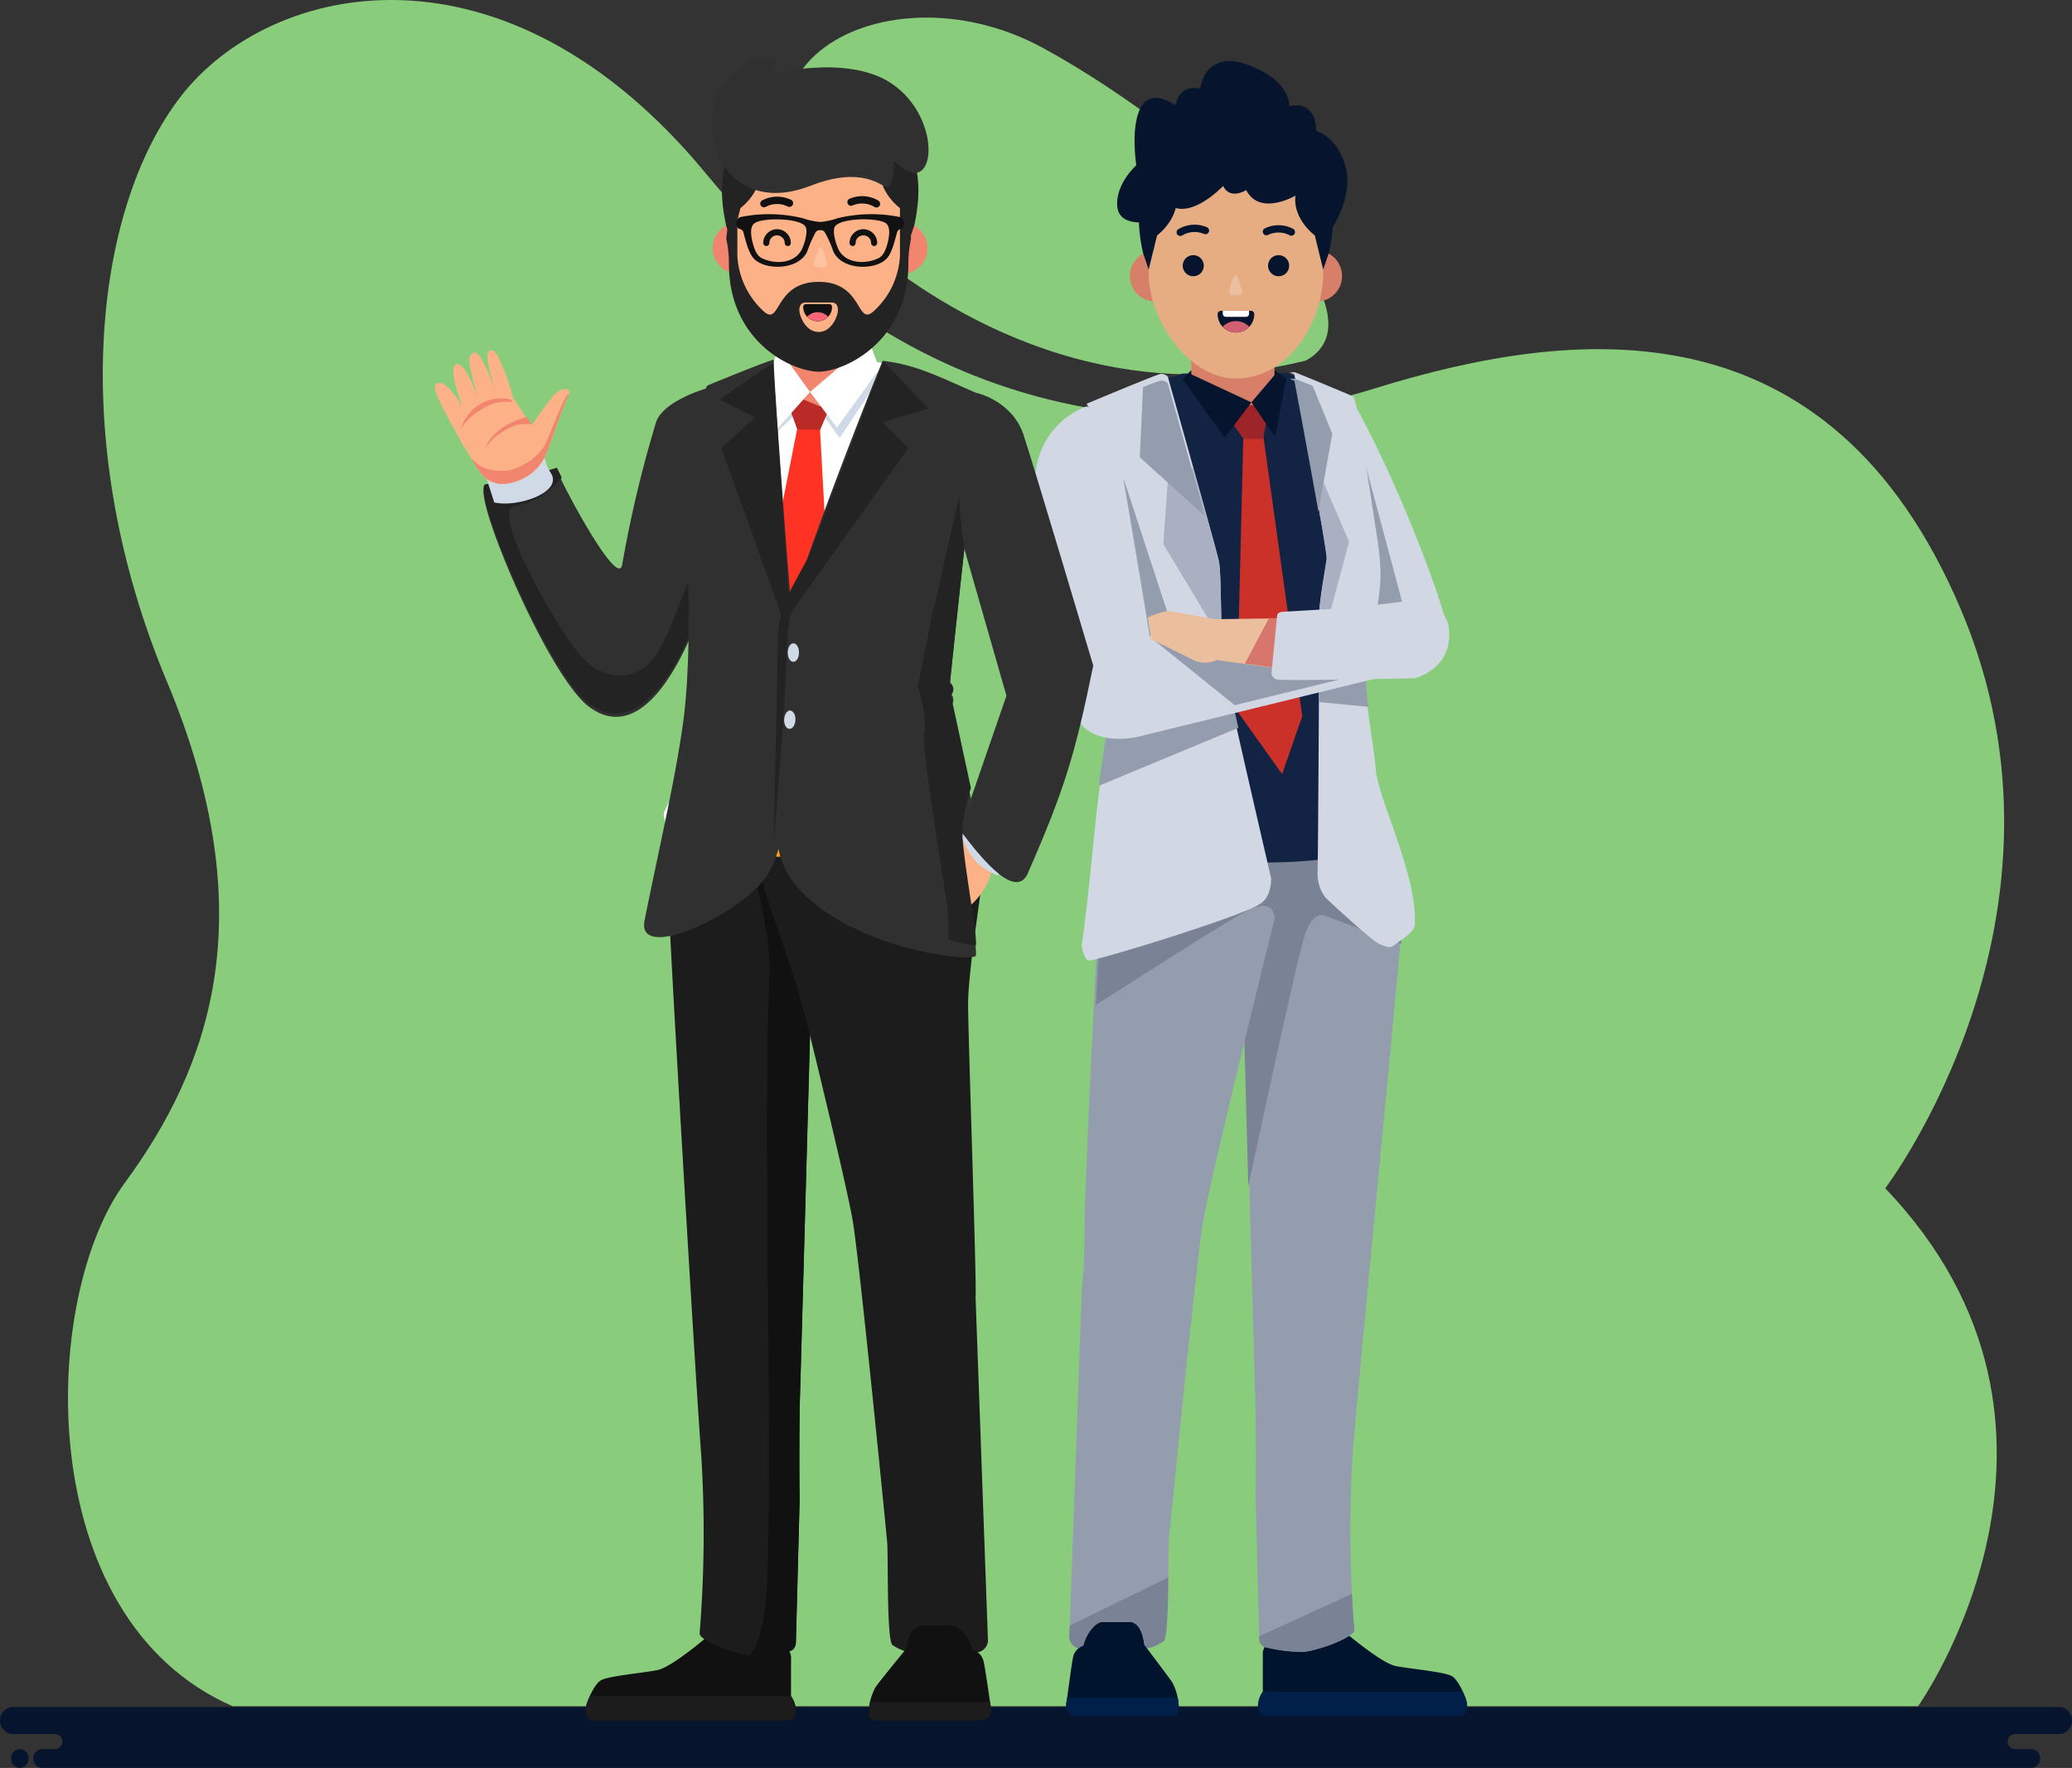 <svg xmlns="http://www.w3.org/2000/svg" width="359.722" height="306.902" viewBox="0 0 359.722 306.902">
  <rect x="0" y="0" width="359.722" height="306.902" fill="#333333" stroke="none"/>
  <g id="_3599938" data-name="3599938" transform="translate(3490.19 -985.613)">
    <g id="OBJECTS" transform="translate(-3490.19 985.613)">
      <g id="Group_343" data-name="Group 343">
        <g id="Group_328" data-name="Group 328">
          <path id="Path_91" data-name="Path 91" d="M209.587,94.122c12.777,11.022,41.055,29.861,77.541,20.78,9.6-5.205-.889-18.529-4.887-22.959-9.921-10.99-26.606-23.6-40.614-31.256C212.794,44.924,177.6,66.521,209.587,94.122Z" transform="translate(-60.443 -52.302)" fill="#89cd7c" fill-rule="evenodd"/>
          <path id="Path_92" data-name="Path 92" d="M361.476,347.8s34.234-48.182-5.706-89.905c0,0,35.869-47.169,13.046-100.689s-66.841-48.985-101.892-38.1-80.7,5.446-115.747-37.189-75.808-33.566-91.29-13.6-19.561,60.773-2.444,101.593,7.332,67.123-7.332,87.077-16.3,75.507,18.752,90.817Z" transform="translate(-28.473 -51.613)" fill="#89cd7c" fill-rule="evenodd"/>
          <path id="Path_93" data-name="Path 93" d="M28.072,431.92h355.2a2.317,2.317,0,0,1,2.262,2.35h0a2.317,2.317,0,0,1-2.262,2.35h-7.638a1.289,1.289,0,0,0-1.26,1.305h0a1.284,1.284,0,0,0,1.26,1.306h2.792A1.607,1.607,0,0,1,380,440.862h0a1.607,1.607,0,0,1-1.572,1.632H33.167a1.607,1.607,0,0,1-1.572-1.632h0a1.607,1.607,0,0,1,1.572-1.632h2.2a1.289,1.289,0,0,0,1.26-1.306h0a1.289,1.289,0,0,0-1.26-1.305H28.072a2.317,2.317,0,0,1-2.262-2.35h0a2.322,2.322,0,0,1,2.262-2.35ZM29.252,442.5a1.548,1.548,0,0,0,1.508-1.566V440.8a1.543,1.543,0,0,0-1.508-1.566h0a1.543,1.543,0,0,0-1.508,1.566v.131a1.548,1.548,0,0,0,1.508,1.566Z" transform="translate(-25.81 -135.6)" fill="#06152d" fill-rule="evenodd"/>
        </g>
        <g id="Group_333" data-name="Group 333" transform="translate(179.726 10.609)">
          <path id="Path_94" data-name="Path 94" d="M364.515,413.253s7.408,6.486,10.1,7,8.567,1.028,9.823,1.754,2.407,3.761,2.546,4.324.465,2.57-1.346,2.57H352.464c-1.387,0-1.664-.775-1.664-1.9a4.567,4.567,0,0,1,.832-2.268V418.4A2.4,2.4,0,0,1,354,415.774c2.8-.179,5.858,1.42,7.661-1.517C362.459,412.959,362.81,411.947,364.515,413.253Z" transform="translate(-312.119 -141.66)" fill="#01142e" fill-rule="evenodd"/>
          <path id="Path_95" data-name="Path 95" d="M366.861,413.253s7.106,6.217,9.929,6.96a5.355,5.355,0,0,1-3.574,1.615c-1.02-.082-8.681-3.565-9.374-4.5s.033-2.856.033-2.856h0a2.026,2.026,0,0,0,.139-.22C364.8,412.959,365.156,411.947,366.861,413.253Z" transform="translate(-314.465 -141.66)" fill="#01142e" fill-rule="evenodd"/>
          <path id="Path_96" data-name="Path 96" d="M386.362,427.458a10.96,10.96,0,0,1,.612,1.6c.139.563.465,2.57-1.346,2.57H352.454c-1.387,0-1.664-.775-1.664-1.909a4.527,4.527,0,0,1,.832-2.268h34.74Z" transform="translate(-312.117 -144.386)" fill="#002049" fill-rule="evenodd"/>
          <path id="Path_97" data-name="Path 97" d="M386.126,180.015c-1.224-6.911-9.937-28.67-16.709-40.435,0,0-2.456,3.459-6.217,2.537l6,35.874C372.5,179.713,384.853,175.568,386.126,180.015Z" transform="translate(-314.402 -80.748)" fill="#d1d8e4" fill-rule="evenodd"/>
          <path id="Path_98" data-name="Path 98" d="M367.47,164.543l2.513,15.037c1.73.9,5.923.2,9.725-.049l-8.387-31.37-2.635,3.394Z" transform="translate(-315.188 -82.584)" fill="#949dae" fill-rule="evenodd"/>
          <path id="Path_99" data-name="Path 99" d="M367.462,226.73l2.219,4.593.6,7.049a52.8,52.8,0,0,1,2.872,5.05c.424,1.167,1.909,10.68,2.072,12.426s-7.555,79.393-8.616,93.369a212.624,212.624,0,0,0,.286,30.473c.139,1.363-6.429,3.688-8.828,3.884a26.962,26.962,0,0,1-6.658-.824l-.041-.008h0c-.922-.237-.987-1.4-.987-1.4l-.628-24.582h0c.073-3.655.065-13.878-.082-18.129-.155-4.463-2.268-82.11-2.268-82.11l6.168-27.756Z" transform="translate(-311.493 -107.429)" fill="#949dae" fill-rule="evenodd"/>
          <path id="Path_100" data-name="Path 100" d="M367.145,406.6c.171,3.41.367,5.711.416,6.209.139,1.363-6.429,3.688-8.828,3.884a26.963,26.963,0,0,1-6.658-.824l-.041-.008h0c-.922-.237-.987-1.4-.987-1.4L351.04,414Z" transform="translate(-312.163 -140.547)" fill="#7a8296" fill-rule="evenodd"/>
          <path id="Path_101" data-name="Path 101" d="M369.692,232.618l.571,6.829a52.778,52.778,0,0,1,2.872,5.05c.375,1.02,1.558,8.452,1.958,11.447l-13.234-4.83s-1.926-1.159-3.467,3c-1.069,2.88-6.617,28.5-9.913,43.927-.555-20.34-1.11-40.443-1.11-40.443l4.5-20.275,15.828-4.757C367.718,232.561,368.477,232.569,369.692,232.618Z" transform="translate(-311.487 -102.716)" fill="#7a8296" fill-rule="evenodd"/>
          <path id="Path_102" data-name="Path 102" d="M321.548,227.17l-1.012,3.321s-3.215,2.138-3.419,3.206-1.134,3.4-1.436,4.961,1.346,5.3.832,6.47-3.239,58.27-3.239,65.05-.2,6.486-.506,11.708h0l-2.113,58.768a2.163,2.163,0,0,0,1.868,2.439c2.2.514,10.721.13,12.238-.188a8.644,8.644,0,0,0,2.268-1.093c1.012-.873.71-15.428.914-17.664s4.65-47.264,5.866-54.835,11.537-49.108,13.356-56.483,6.07-21.156,6.07-21.156Z" transform="translate(-304.724 -107.51)" fill="#949dae" fill-rule="evenodd"/>
          <path id="Path_103" data-name="Path 103" d="M310.713,411.493l-.057,1.558a2.164,2.164,0,0,0,1.868,2.44c2.2.514,10.721.13,12.238-.188a8.644,8.644,0,0,0,2.268-1.093c.62-.539.751-6.242.8-11.08Z" transform="translate(-304.724 -139.908)" fill="#7a8296" fill-rule="evenodd"/>
          <path id="Path_104" data-name="Path 104" d="M316.8,239.562c-.024.122-.057.245-.073.359-.3,1.55,1.346,5.3.832,6.47-.188.441-.7,8.828-1.256,19.475,10.092-6.47,24.476-15.608,26.72-16.595,3.5-1.542,4.006.383,4.006.383l1.379,3.68c1.322-5.189,3.622-12.94,4.92-17.248-2.758-.424-6.821-1.159-8.1-1.95C343.983,233.386,328.546,236.8,316.8,239.562Z" transform="translate(-305.766 -102.027)" fill="#7a8296" fill-rule="evenodd"/>
          <path id="Path_105" data-name="Path 105" d="M369.57,237.817a84.46,84.46,0,0,1-26.581,1.95c-14.27-1.338,10.574-9.856,17.346-7.49S369.57,237.817,369.57,237.817Z" transform="translate(-309.88 -100.962)" fill="#122344" fill-rule="evenodd"/>
          <path id="Path_106" data-name="Path 106" d="M331,134.411l-16.652,5.605s4.487,6.731,2.325,25.978c0,0,4.708,22.681,4.708,25.716s-2.546,16.114-2.546,18.064c0,1.811,20.756,14.286,41.381,7.033,6.2-2.178,4.61-5.417,4.218-7.221-2.8-13.021-2.448-28.727-3.043-32.488-.653-4.112,3.239-11.447,3.239-11.447l-4.112-26.606-11.528-4.765Z" transform="translate(-305.407 -80.175)" fill="#122344" fill-rule="evenodd"/>
          <path id="Path_107" data-name="Path 107" d="M350.809,147.052l6.829,49.165-3.492,10.06-7.906-11.088,1.183-48.137,2-1.052Z" transform="translate(-311.279 -82.507)" fill="#cc3129" fill-rule="evenodd"/>
          <path id="Path_108" data-name="Path 108" d="M351.089,141.517l-.767,3.851h-3.386l-3.386-4.822,3.492-3.7s2.774,1.428,2.921,2.023A27.308,27.308,0,0,0,351.089,141.517Z" transform="translate(-310.784 -79.776)" fill="#9d2529" fill-rule="evenodd"/>
          <path id="Path_109" data-name="Path 109" d="M336.59,119.68h14.466v16.032H345.3l-8.714-3.394Z" transform="translate(-309.502 -76.004)" fill="#d77f68" fill-rule="evenodd"/>
          <path id="Path_110" data-name="Path 110" d="M336.253,132.48v.718l10.443,4.871-4.626,6.119-7.31-10.109Z" transform="translate(-309.165 -78.831)" fill="#06152d" fill-rule="evenodd"/>
          <path id="Path_111" data-name="Path 111" d="M349.39,138.063l4.022-4.74v-.873l2.04,1.493-1.934,10.125Z" transform="translate(-311.859 -78.823)" fill="#06152d" fill-rule="evenodd"/>
          <g id="Group_329" data-name="Group 329" transform="translate(16.423 32.927)">
            <path id="Path_112" data-name="Path 112" d="M362.872,103.75c.106.016.22.033.326.057h0a4.425,4.425,0,1,1-3.7.865c-.122,1.305.073,2.921,1.738,3.1l-.033-2.554A1.534,1.534,0,0,1,362.872,103.75Z" transform="translate(-329.836 -103.748)" fill="#d77f68" fill-rule="evenodd"/>
            <path id="Path_113" data-name="Path 113" d="M327.387,103.75l-.326.049h0a4.421,4.421,0,1,0,3.688.914c.106,1.305-.114,2.921-1.787,3.076l.065-2.554A1.513,1.513,0,0,0,327.387,103.75Z" transform="translate(-323.518 -103.748)" fill="#d77f68" fill-rule="evenodd"/>
          </g>
          <path id="Path_114" data-name="Path 114" d="M342.681,120.962c-8.265,0-15.151-10.19-15.151-18.243V92.031A15.2,15.2,0,0,1,342.681,76.88h0a15.2,15.2,0,0,1,15.151,15.151V102.5C357.832,111.318,351.819,120.962,342.681,120.962Z" transform="translate(-307.834 -65.874)" fill="#e6ad83" fill-rule="evenodd"/>
          <g id="Group_330" data-name="Group 330" transform="translate(24.567 28.391)">
            <path id="Path_115" data-name="Path 115" d="M338.746,98.638a.635.635,0,1,1-.522,1.159,4.164,4.164,0,0,0-3.745.245.64.64,0,1,1-.677-1.085A5.494,5.494,0,0,1,338.746,98.638Z" transform="translate(-333.5 -98.189)" fill="#06152d" fill-rule="evenodd"/>
            <path id="Path_116" data-name="Path 116" d="M357.1,98.943a.636.636,0,0,1-.62,1.11,4.168,4.168,0,0,0-3.753-.065.635.635,0,0,1-.587-1.126A5.468,5.468,0,0,1,357.1,98.943Z" transform="translate(-336.87 -98.208)" fill="#06152d" fill-rule="evenodd"/>
          </g>
          <path id="Path_117" data-name="Path 117" d="M346.25,109.639a13.6,13.6,0,0,1,.734,2.391c-.057.326-1.738.628-2.178.2-.294-.286.073-1.534.392-2.382C345.63,108.7,345.866,108.611,346.25,109.639Z" transform="translate(-310.995 -71.774)" fill="#ebbf9e" fill-rule="evenodd"/>
          <g id="Group_331" data-name="Group 331" transform="translate(31.665 43.339)">
            <path id="Path_118" data-name="Path 118" d="M348.564,117.1a3.182,3.182,0,1,1-6.364,0,.585.585,0,0,1,.587-.587h5.2A.583.583,0,0,1,348.564,117.1Z" transform="translate(-342.2 -116.51)" fill="#06152d" fill-rule="evenodd"/>
            <path id="Path_119" data-name="Path 119" d="M343.308,116.51h4.553v.538a.517.517,0,0,1-.514.514h-3.533a.517.517,0,0,1-.514-.514v-.538Z" transform="translate(-342.402 -116.51)" fill="#fff" fill-rule="evenodd"/>
            <path id="Path_120" data-name="Path 120" d="M347.888,119.7a3.171,3.171,0,0,1-2.309.987,3.2,3.2,0,0,1-2.309-.987,3.194,3.194,0,0,1,4.618,0Z" transform="translate(-342.397 -116.915)" fill="#d26070" fill-rule="evenodd"/>
          </g>
          <g id="Group_332" data-name="Group 332" transform="translate(25.611 33.687)">
            <path id="Path_121" data-name="Path 121" d="M336.607,108.335a1.828,1.828,0,1,0-1.828-1.828A1.83,1.83,0,0,0,336.607,108.335Z" transform="translate(-334.78 -104.68)" fill="#06152d" fill-rule="evenodd"/>
            <path id="Path_122" data-name="Path 122" d="M354.768,108.335a1.828,1.828,0,1,0-1.828-1.828A1.83,1.83,0,0,0,354.768,108.335Z" transform="translate(-338.124 -104.68)" fill="#06152d" fill-rule="evenodd"/>
          </g>
          <path id="Path_123" data-name="Path 123" d="M346.166,222.5c0,3.7-2.056,4.512-2.056,4.512-2.358,1.852-29.045,10.158-29.763,9.75s-1.077-2.57-1.077-2.57c2.032-13.984,2.325-26.671,5.287-40.394a1.434,1.434,0,0,1,.31-2.26c0-.922-2.619-24.648-2.619-24.648,2.823-16.44-2.1-26.769-2.1-26.769s12.263-5.14,12.875-5.189a1.868,1.868,0,0,1,1.191.457s8.5,30.139,8.909,32.186.359,14.914.571,17.174S346.166,222.5,346.166,222.5Z" transform="translate(-305.208 -80.65)" fill="#d1d8e4" fill-rule="evenodd"/>
          <path id="Path_124" data-name="Path 124" d="M335.8,154.65c2.154,7.694,4.324,15.559,4.528,16.57.277,1.411.351,7.922.424,12.6h-.506l-9.611-15.983.922-12.777,2.619-.383Z" transform="translate(-308.407 -84.016)" fill="#a9b0c2" fill-rule="evenodd"/>
          <path id="Path_125" data-name="Path 125" d="M326.2,136.108a32.56,32.56,0,0,1,3.1-1.159,1.868,1.868,0,0,1,1.191.457s3.818,13.544,6.462,23.089L325.64,148.273Z" transform="translate(-307.486 -79.502)" fill="#949dae" fill-rule="evenodd"/>
          <path id="Path_126" data-name="Path 126" d="M319.42,170.668,321.7,157.1l8.885,27.112-9.733,2.366Z" transform="translate(-306.341 -84.574)" fill="#949dae" fill-rule="evenodd"/>
          <path id="Path_127" data-name="Path 127" d="M316.93,218.957c.571-4.6,1.273-9.228,2.3-13.976a1.434,1.434,0,0,1,.31-2.26c0-.269-.22-2.448-.53-5.4l19.344-1.73q.012.2.024.343c.082.848,1.289,6.38,2.774,12.956Z" transform="translate(-305.882 -93.152)" fill="#949dae" fill-rule="evenodd"/>
          <path id="Path_128" data-name="Path 128" d="M357.6,134.586a3.206,3.206,0,0,1,.832-.049c.31.049,9.717,3.981,9.946,4.1s.432.2.849,2.309,3.467,21.988,3.565,22.738a44.517,44.517,0,0,1,.53,5.662c.041,5.776-2.546,14.743-2.546,18.414,0,5.067,1.265,10.7,1.673,15.273.016.139.033.277.041.416.408,5.2,7.253,18.349,6.788,27.005-.073,1.33-2.774,2.872-3.492,3.443s-1.077.563-2.619-.106-9.342-8-9.342-8a6.845,6.845,0,0,1-1.436-4.512c.106-2.774.31-43,.31-45.061s1.126-8.159,1.281-9.391-5.621-31.917-5.621-31.917Z" transform="translate(-313.371 -80.511)" fill="#d1d8e4" fill-rule="evenodd"/>
          <path id="Path_129" data-name="Path 129" d="M363.525,183.77c.008-2.129.016-3.549.016-3.892,0-2.056,1.126-8.159,1.281-9.391.073-.6-1.289-8.371-2.692-16.089l.946-.008L368.7,167.4l-4.389,16.375h-.783Z" transform="translate(-314.205 -83.96)" fill="#a9b0c2" fill-rule="evenodd"/>
          <path id="Path_130" data-name="Path 130" d="M357.6,134.586a3.206,3.206,0,0,1,.832-.049c.114.016,1.452.563,3.117,1.24l3.394,8.322-2.415,13.462c-1.664-9.432-4.161-22.665-4.161-22.665Z" transform="translate(-313.371 -79.401)" fill="#949dae" fill-rule="evenodd"/>
          <path id="Path_131" data-name="Path 131" d="M372.692,192.77a37.437,37.437,0,0,0-.783,5.727,48.712,48.712,0,0,0,.424,5.9l-8.583-.832c.024-3.7.041-7.188.049-9.995Z" transform="translate(-314.503 -92.303)" fill="#949dae" fill-rule="evenodd"/>
          <path id="Path_132" data-name="Path 132" d="M323.472,416.507s-.286-3.867-2.578-3.867h-4.487c-1.518,0-3,2.366-3.418,4.1a2.629,2.629,0,0,0-1.8,1.893c-.318,1.5-1.02,7.1-1.126,7.653s-.5,2.6,1.8,2.6h16.375c1.444,0,1.273-1.069,1.273-1.681a9.774,9.774,0,0,0-1.093-4.063C327.641,421.974,323.472,416.507,323.472,416.507Z" transform="translate(-304.6 -141.659)" fill="#01142e" fill-rule="evenodd"/>
          <path id="Path_133" data-name="Path 133" d="M324.154,416.507s-.286-3.867-2.578-3.867h-4.487c-1.517,0-3,2.366-3.418,4.1l1.844,3.9a3.422,3.422,0,0,0,2.423.873h5.181s1.363-.269,1.3-1.526S324.154,416.507,324.154,416.507Z" transform="translate(-305.282 -141.659)" fill="#01142e" fill-rule="evenodd"/>
          <path id="Path_134" data-name="Path 134" d="M310.151,428.71c-.041.269-.065.465-.082.547-.106.555-.5,2.6,1.8,2.6h16.375c1.444,0,1.273-1.069,1.273-1.681a9.356,9.356,0,0,0-.179-1.469H310.151Z" transform="translate(-304.602 -144.618)" fill="#002049" fill-rule="evenodd"/>
          <path id="Path_135" data-name="Path 135" d="M327.311,182.414l30.343-4.022,5.548,10-41,10.043s-9.7,3-12.312-4.463-6.47-38.877-6.47-38.877a13.766,13.766,0,0,1,8.909-13.788,13.425,13.425,0,0,1,5.711,9.015c1.232,6.47,5.238,30.946,5.238,30.946A2.74,2.74,0,0,1,327.311,182.414Z" transform="translate(-303.389 -81.383)" fill="#d1d8e4" fill-rule="evenodd"/>
          <path id="Path_136" data-name="Path 136" d="M331.854,191.408l9.415-1.248,23.391,1.656,3.084,5.572-25.178,6.168L328.06,191.881l3.337-1.11A4.139,4.139,0,0,1,331.854,191.408Z" transform="translate(-307.932 -91.75)" fill="#949dae" fill-rule="evenodd"/>
          <path id="Path_137" data-name="Path 137" d="M363.573,103.562l-1.46-5.931s-4.716-3.459-3.043-8.273,2.007-4.34,2.007-4.34,6.282,2.831,3.492,15.591Z" transform="translate(-313.575 -67.37)" fill="#06152d" fill-rule="evenodd"/>
          <path id="Path_138" data-name="Path 138" d="M327.144,103.562l1.46-5.931s4.716-3.459,3.043-8.273-2.007-4.34-2.007-4.34-6.282,2.831-3.492,15.591Z" transform="translate(-307.448 -67.37)" fill="#06152d" fill-rule="evenodd"/>
          <path id="Path_139" data-name="Path 139" d="M326.294,91.252s-5.238,1.077-5.466-2.782,3.312-7,3.312-7-1.077-6.821.849-10.15,5.931-.269,5.931-.269.612-3.769,4.308-2.872c0,0,.694-6.91,8.314-4.128s7.155,7.18,7.155,7.18,4.544-1.436,4.691,4.308c0,0,3.386.718,5,5.834s-2.056,11.137-2.921,11.765-3.467-1.615-4.234-4.128c0,0-1.305-.318-1.077-2.472,0,0-6.47,4-8.934-.759,0,0-2.774,1.795-4.006-.718,0,0-6.772,7.269-10.549,2.154C324.907,82.1,326.294,91.252,326.294,91.252Z" transform="translate(-306.598 -63.391)" fill="#06152d" fill-rule="evenodd"/>
          <path id="Path_140" data-name="Path 140" d="M349.744,187.57l-10.81.147s-7.2-1.387-8.24-1.387a12.408,12.408,0,0,0-3.353,1.093l.587,3.761s5.654,2.774,6.968,3.427a4.8,4.8,0,0,0,4.422.2l10.313,1.428Z" transform="translate(-307.799 -90.835)" fill="#ebbf9e" fill-rule="evenodd"/>
          <path id="Path_141" data-name="Path 141" d="M353.548,187.85l-1.363.016L348,195.748l5.434.751Z" transform="translate(-311.603 -91.153)" fill="#d7766d" fill-rule="evenodd"/>
          <path id="Path_142" data-name="Path 142" d="M354.649,186.553l-.979,9.954a1.184,1.184,0,0,0,.9,1.183c.971.31,23.913-.2,23.913-.2s6.054-1.338,6.054-7.6a9.668,9.668,0,0,0-.171-1.721,5.866,5.866,0,0,0-5.76-4.259l-10.451,1.314-12.573.734C355.6,185.966,354.747,186,354.649,186.553Z" transform="translate(-312.647 -90.36)" fill="#d1d8e4" fill-rule="evenodd"/>
        </g>
        <g id="Group_334" data-name="Group 334" transform="translate(75.521 9.781)">
          <path id="Path_143" data-name="Path 143" d="M131.449,414.012S124,420.58,121.3,421.1s-8.624,1.044-9.872,1.77c-1.273.726-2.423,3.786-2.554,4.365-.147.579-.465,2.611,1.346,2.611h33.353c1.4,0,1.681-.783,1.681-1.942a4.509,4.509,0,0,0-.84-2.276V419.21a2.428,2.428,0,0,0-2.374-2.652c-2.815-.188-5.9,1.436-7.71-1.534-.808-1.314-1.167-2.317-2.88-1.012Z" transform="translate(-82.603 -140.971)" fill="#111" fill-rule="evenodd"/>
          <path id="Path_144" data-name="Path 144" d="M134.316,414.013s-7.147,6.29-9.986,7.057a5.32,5.32,0,0,0,3.6,1.624c1.028-.073,8.738-3.606,9.423-4.553.71-.93-.016-2.872-.016-2.872h0a1.146,1.146,0,0,1-.147-.22c-.8-1.338-1.159-2.342-2.872-1.036Z" transform="translate(-85.471 -140.971)" fill="#111" fill-rule="evenodd"/>
          <path id="Path_145" data-name="Path 145" d="M109.475,428.4a10.328,10.328,0,0,0-.612,1.607c-.147.579-.465,2.611,1.346,2.611h33.353c1.4,0,1.681-.783,1.681-1.942a4.509,4.509,0,0,0-.84-2.276Z" transform="translate(-82.602 -143.732)" fill="#1c1c1c" fill-rule="evenodd"/>
          <path id="Path_146" data-name="Path 146" d="M125.9,137.22s-7.8,2.162-8.958,6.046a209.853,209.853,0,0,0-5.858,24.688c-.693,3.419-7.987-9.35-11.308-16.35A79.828,79.828,0,0,1,87.4,154.476c-2.725.318,10.623,32.57,17.933,38.053,7.131,5.36,15.436-1.028,22.787-26.859,0,.008,4.65-16.375-2.219-28.45Z" transform="translate(-78.605 -79.625)" fill="#303030" fill-rule="evenodd"/>
          <path id="Path_147" data-name="Path 147" d="M100.606,156.573c-.3-.6-.579-1.175-.84-1.713a79.832,79.832,0,0,1-12.377,2.872c-2.725.318,10.623,32.57,17.933,38.053,6.927,5.205,14.971-.693,22.176-24.713-1.1-3.492-1.885-5.858-1.885-5.858s-4.438,14.523-7.9,20.944-10.076,6.217-14.523.506c-4.438-5.727-14.816-24.3-10.859-25.1a13.169,13.169,0,0,0,8.273-4.985Z" transform="translate(-78.603 -83.453)" fill="#232323" fill-rule="evenodd"/>
          <path id="Path_148" data-name="Path 148" d="M130.992,225.31l-2.26,4.65-.6,7.131a51.756,51.756,0,0,0-2.913,5.116c-.432,1.175,1.232,10.394,1.061,12.165-.147,1.77,4.5,80.723,5.564,94.846a215.464,215.464,0,0,1-.277,30.832c-.147,1.379,6.494,3.737,8.918,3.941a27.287,27.287,0,0,0,6.739-.84h.057c.93-.245.987-1.42.987-1.42l.653-24.86h0c-.073-3.712-.073-14.058.073-18.349.147-4.52,2.293-83.073,2.293-83.073l-6.233-28.091Z" transform="translate(-85.622 -106.339)" fill="#1c1c1c" fill-rule="evenodd"/>
          <path id="Path_149" data-name="Path 149" d="M143.75,388.446c.057,0,.114.016.171.016a27.283,27.283,0,0,0,6.739-.84h.057c.93-.245.987-1.42.987-1.42l.653-24.86h0c-.073-3.712-.073-14.058.073-18.349.114-3.451,1.4-50.168,2-71.985L145.4,249.6c-2.015,4.2,2.113,11.031,1.681,21.523-1.044,25.716.392,71.316-.22,100.051-.2,8.534-.7,13.576-3.109,17.272Z" transform="translate(-89.047 -110.811)" fill="#111" fill-rule="evenodd"/>
          <path id="Path_150" data-name="Path 150" d="M173.616,225.75l1.028,3.361s3.247,2.162,3.451,3.247,1.142,3.451,1.452,5.018,3.769,7.376,4.275,8.55c.522,1.175-2.627,18.235-2.627,25.1,0,5.075,1.566,50.283,1.289,50.56l2.146,59.445a2.183,2.183,0,0,1-1.885,2.464c-2.236.522-10.843.147-12.393-.188a9.29,9.29,0,0,1-2.293-1.1c-1.028-.881-.71-15.624-.914-17.884s-4.7-47.819-5.931-55.471c-.693-4.332-4.332-19.6-7.694-33.427-2.594-10.672-7-21.555-7.8-24.819-1.852-7.449-4.161-20.307-4.161-20.307Z" transform="translate(-88.644 -106.42)" fill="#1c1c1c" fill-rule="evenodd"/>
          <path id="Path_151" data-name="Path 151" d="M127.69,236.513a85.828,85.828,0,0,0,26.891,1.983c14.425-1.346-10.7-9.97-17.541-7.58-6.87,2.391-9.35,5.6-9.35,5.6Z" transform="translate(-86.09 -99.834)" fill="#ff9f21" fill-rule="evenodd"/>
          <path id="Path_152" data-name="Path 152" d="M162.84,131.9l16.856,5.67s-4.536,6.813-2.35,26.279c0,0-4.757,22.959-4.757,26.018s2.578,16.293,2.578,18.276c0,1.958-26.916,14.931-49.23,3.973a3.062,3.062,0,0,1-.538-1.844c-.114-1.42,15.363-25.5,16.016-29.657S128.835,163.5,128.835,163.5L133,136.584l11.667-4.814Z" transform="translate(-85.668 -78.776)" fill="#fff" fill-rule="evenodd"/>
          <path id="Path_153" data-name="Path 153" d="M151.255,131.77h.131v.783l4.071,4.8,10.557-4.928v-.555h.171l1.346,1.436-7.2,10.827-4.871-6.78-5.956,5.679-.171-9.856Z" transform="translate(-90.074 -77.874)" fill="#d0d9e6" fill-rule="evenodd"/>
          <path id="Path_154" data-name="Path 154" d="M152.648,143.361l-7.318,37.008,2.856,24,10.451-13.495-2.578-47.517-2.015-1.061Z" transform="translate(-89.338 -80.873)" fill="#ff3324" fill-rule="evenodd"/>
          <path id="Path_155" data-name="Path 155" d="M151.46,137.913l1.9,5.279,3.973.057,2.2-5.132-3.549-3.737c-2.643,1.363-2.684,2.39-4.528,3.533Z" transform="translate(-90.466 -78.423)" fill="#ba2b27" fill-rule="evenodd"/>
          <path id="Path_156" data-name="Path 156" d="M168.253,110.82l-19.263,1.77.579,16.424,7.294,3.068,7.335-3.826Z" transform="translate(-90.012 -71.295)" fill="#f2856e" fill-rule="evenodd"/>
          <path id="Path_157" data-name="Path 157" d="M155,134.912l-5.483-7.6-1.126,3.19.808,10.974,5.8-6.568,4.683,6.192,7.392-10.231-1.787-4.683Z" transform="translate(-89.901 -76.653)" fill="#fff" fill-rule="evenodd"/>
          <path id="Path_158" data-name="Path 158" d="M193.982,236.583a11.947,11.947,0,0,1-4.438,10.957s-3.174-12.246-2.187-15.494c.987-3.263,2.276-2.782,2.276-2.782Z" transform="translate(-97.041 -99.779)" fill="#fcb187" fill-rule="evenodd"/>
          <path id="Path_159" data-name="Path 159" d="M189.1,232.01l-.9,2.766s1.885,4.944,4.251,6.323A16.411,16.411,0,0,0,195,242.478l2.276-4.83Z" transform="translate(-97.231 -100.219)" fill="#d0d9e6" fill-rule="evenodd"/>
          <path id="Path_160" data-name="Path 160" d="M191.092,138.89s6.16,1.346,8.134,7.245c1.958,5.915,12.116,40.092,12.116,40.092-3.206,15.624-4.944,21.392-11.479,36.323-2.741,5.132-10.916-7.057-11.667-7.71h0l8.077-23.383-7.539-26.279c.008-.008-4.5-14.229,2.358-26.288Z" transform="translate(-97.063 -80.463)" fill="#303030" fill-rule="evenodd"/>
          <path id="Path_161" data-name="Path 161" d="M183.883,235.389c.71-.408-3-18.814-2.2-21.352a36.685,36.685,0,0,1,1.4-6.013l-3.476-16.105a1.436,1.436,0,0,0-.3-2.276c0-.93,2.635-24.933,2.635-24.933-2.856-16.628,2.129-27.079,2.129-27.079-5.6-2.35-10.321-4.961-16.309-5.581-2.611,6.176-16.8,42.328-17.395,48.749-.131,1.436-.726,17.133-1.175,28.727-.2,5.54.424,9.815,3.345,13.364,8.991,10.99,29.576,13.5,31.346,12.5Z" transform="translate(-90.042 -79.187)" fill="#303030" fill-rule="evenodd"/>
          <path id="Path_162" data-name="Path 162" d="M184.638,244.308a23.673,23.673,0,0,0,4.814,1.134c.71-.408-3-18.814-2.2-21.352a36.686,36.686,0,0,1,1.4-6.013l-3.476-16.105a1.436,1.436,0,0,0-.3-2.276c0-.277.245-2.652.579-5.842-1.885-4.2-3.288-7.2-3.288-7.2-2.668,13.739-2.766,13.641-2.766,13.641s1.77,5.523,1.175,8.1c-.579,2.554,2.766,21.914,3.859,29.527a26.9,26.9,0,0,1,.2,6.388Z" transform="translate(-95.611 -91.059)" fill="#232323" fill-rule="evenodd"/>
          <path id="Path_163" data-name="Path 163" d="M185.413,194.971c0-.93,2.635-24.933,2.635-24.933a60.358,60.358,0,0,1-.857-9.048l-4.912,21.572Z" transform="translate(-96.141 -84.711)" fill="#232323" fill-rule="evenodd"/>
          <path id="Path_164" data-name="Path 164" d="M143.725,131.727c.041-.3-11.161,4.275-11.406,4.406-.22.131-.449.2-.857,2.333s-3.508,22.249-3.606,23.016a15.562,15.562,0,0,0,.277,4.871,56.157,56.157,0,0,1,.84,6.755c-.073.432.22,12.915-1.028,21.759-1.379,9.856-3.9,20.438-6.666,34.153-1.55,7.71,17.8-1.534,21.555-8.265,3.361-6.086,1.738-10.06,2.072-13.829.987-11.512,2.35-26.337,2.219-27.642-.514-5.213-3.631-46.138-3.4-47.557Z" transform="translate(-84.893 -79.04)" fill="#303030" fill-rule="evenodd"/>
          <path id="Path_165" data-name="Path 165" d="M175.576,417.316s.3-3.916,2.8-3.916h4.871c1.64,0,3.264,2.407,3.712,4.161a2.755,2.755,0,0,1,1.958,1.925c.359,1.509,1.118,7.163,1.232,7.726s.538,2.652-1.958,2.652h-17.8c-1.566,0-1.379-1.085-1.379-1.7a9.517,9.517,0,0,1,1.191-4.128c.84-1.2,5.377-6.723,5.377-6.723Z" transform="translate(-93.696 -140.971)" fill="#111" fill-rule="evenodd"/>
          <path id="Path_166" data-name="Path 166" d="M176.991,417.316s.3-3.916,2.8-3.916h4.871c1.64,0,3.264,2.407,3.712,4.161l-2,3.941a3.85,3.85,0,0,1-2.627.9h-5.638s-1.477-.277-1.42-1.55c.073-1.273.3-3.533.3-3.533Z" transform="translate(-95.111 -140.971)" fill="#111" fill-rule="evenodd"/>
          <path id="Path_167" data-name="Path 167" d="M190.058,429.66c.041.277.073.465.09.539.114.563.538,2.652-1.958,2.652h-17.8c-1.566,0-1.379-1.085-1.379-1.7a9.53,9.53,0,0,1,.2-1.493h20.846Z" transform="translate(-93.696 -143.964)" fill="#1c1c1c" fill-rule="evenodd"/>
          <path id="Path_168" data-name="Path 168" d="M87,153.762c3.867.987,5.842,1.232,8.607-1.289s1.379-.392,3,1.885c2.537,3.525-5.842,6.233-9.725,5.279Z" transform="translate(-78.598 -82.198)" fill="#d0d9e6" fill-rule="evenodd"/>
          <path id="Path_169" data-name="Path 169" d="M81.685,144.879c-3.957-7.318-6.144-10.884-4.349-11.071,1.77-.2,4.145,4.234,4.145,4.234s-2.766-7.294-.987-7.506c1.77-.188,4.047,6.927,4.047,6.927s-2-5.858-1.868-8c.057-.669,1.044-1.118,1.42-.71,1.607,1.681,3.508,7.612,3.508,7.612s-1.925-5.377-1.795-7.424c.016-.522.506-.881.8-.8,1.493.3,3.655,8.232,3.655,8.232l4.145,6.323-4.234,4.65Z" transform="translate(-76.702 -77.122)" fill="#fcb187" fill-rule="evenodd"/>
          <path id="Path_170" data-name="Path 170" d="M82.24,145.782c3.7,6.568,4.145,6.8,6.1,7.376s6.927-.694,8.656-5.075c1.713-4.365,2.872-8.175,3.786-9.913.93-1.713-1.028-1.828-2.407-.335a57.351,57.351,0,0,0-3.81,5.189s-7.718-2.9-12.328,2.758Z" transform="translate(-77.721 -79.038)" fill="#fcb187" fill-rule="evenodd"/>
          <path id="Path_171" data-name="Path 171" d="M84.23,148.834c2.276,3.826,2.856,4.047,4.479,4.536,1.958.579,6.927-.694,8.656-5.075,1.713-4.365,2.872-8.175,3.786-9.913a1.929,1.929,0,0,0,.188-.432.281.281,0,0,1-.147.057c-.6.147-2.856,6.176-3.941,8.55-1.1,2.374-4.854,4.683-7.114,4.683-1.877,0-4.006-.057-5.907-2.407Z" transform="translate(-78.088 -79.287)" fill="#f2856e" fill-rule="evenodd"/>
          <path id="Path_172" data-name="Path 172" d="M144.548,132.671l-7.318,5.042,6.233,3.149-5.931,5.246,10.916,30.31,1.085-.873-3.011-44.066Z" transform="translate(-87.846 -78.152)" fill="#232323" fill-rule="evenodd"/>
          <path id="Path_173" data-name="Path 173" d="M168.166,130.88l7.8,8.289-7.9,2.374,4.438,4.463L150.78,176.52Z" transform="translate(-90.341 -78.023)" fill="#232323" fill-rule="evenodd"/>
          <path id="Path_174" data-name="Path 174" d="M152.731,196.585c.563,0,.987-.726.987-1.607s-.432-1.607-.987-1.607c-.538,0-.971.726-.971,1.607s.424,1.607.971,1.607Z" transform="translate(-90.522 -91.475)" fill="#d0d9e6" fill-rule="evenodd"/>
          <path id="Path_175" data-name="Path 175" d="M152.044,208.36c.538.041.955.767.914,1.64s-.506,1.583-1.044,1.55c-.563-.016-.955-.742-.914-1.64.041-.881.506-1.566,1.044-1.55Z" transform="translate(-90.381 -94.804)" fill="#d0d9e6" fill-rule="evenodd"/>
          <path id="Path_176" data-name="Path 176" d="M159.2,169.361c-10.06,18.8-7.074,8.249-8.869,34.1l-1.566,19.973.408-20.03c.726-24.99-1.118-16.513,8.306-34.936a.983.983,0,0,1,1.305-.408.964.964,0,0,1,.416,1.305Z" transform="translate(-89.969 -86.676)" fill="#232323" fill-rule="evenodd"/>
          <path id="Path_177" data-name="Path 177" d="M139.679,97.739c-.114.016-.228.041-.335.057h0a4.485,4.485,0,1,0,5.434,4.447,4.544,4.544,0,0,0-1.681-3.565c.114,1.322-.073,2.97-1.77,3.133l.041-2.578a1.548,1.548,0,0,0-1.689-1.493Z" transform="translate(-87.587 -68.886)" fill="#f2856e" fill-rule="evenodd"/>
          <path id="Path_178" data-name="Path 178" d="M175.574,97.74c.114.016.22.041.318.057h0a4.472,4.472,0,1,1-3.712.922c-.114,1.322.114,2.97,1.795,3.117l-.057-2.578a1.525,1.525,0,0,1,1.656-1.518Z" transform="translate(-93.979 -68.887)" fill="#f2856e" fill-rule="evenodd"/>
          <path id="Path_179" data-name="Path 179" d="M155.212,115.164c8.363,0,15.322-10.321,15.322-18.455V85.882A15.356,15.356,0,0,0,155.212,70.56h0A15.356,15.356,0,0,0,139.89,85.882V96.464c-.008,8.926,6.062,18.7,15.322,18.7Z" transform="translate(-88.336 -63.882)" fill="#fcb187" fill-rule="evenodd"/>
          <path id="Path_180" data-name="Path 180" d="M164.825,92.576a.618.618,0,0,0-.318.84.631.631,0,0,0,.84.318,4.218,4.218,0,0,1,3.786.245.644.644,0,1,0,.693-1.085,5.49,5.49,0,0,0-5-.318Z" transform="translate(-92.858 -67.851)" fill="#111"/>
          <path id="Path_181" data-name="Path 181" d="M146.238,92.872a.656.656,0,0,0-.245.873.663.663,0,0,0,.881.245,4.154,4.154,0,0,1,3.794-.057.651.651,0,0,0,.6-1.159,5.648,5.648,0,0,0-5.026.1Z" transform="translate(-89.446 -67.869)" fill="#111"/>
          <path id="Path_182" data-name="Path 182" d="M157.99,103.705a13.1,13.1,0,0,0-.751,2.407c.057.335,1.754.636,2.2.2.3-.277-.073-1.55-.392-2.407-.441-1.159-.685-1.256-1.061-.2Z" transform="translate(-91.53 -69.85)" fill="#ffc3a1" fill-rule="evenodd"/>
          <path id="Path_183" data-name="Path 183" d="M155.05,115.565a2.5,2.5,0,0,0,5.01,0,.46.46,0,0,0-.465-.465h-4.071a.462.462,0,0,0-.473.465Z" transform="translate(-91.127 -72.083)" fill="#111" fill-rule="evenodd"/>
          <path id="Path_184" data-name="Path 184" d="M160.052,113.04H156.47v.432a.4.4,0,0,0,.408.392h2.766a.4.4,0,0,0,.408-.392Z" transform="translate(-91.389 -71.704)" fill="#fff" fill-rule="evenodd"/>
          <path id="Path_185" data-name="Path 185" d="M155.9,117.593a2.56,2.56,0,0,0,1.811.767,2.531,2.531,0,0,0,1.811-.767,2.451,2.451,0,0,0-1.811-.783,2.509,2.509,0,0,0-1.811.783Z" transform="translate(-91.284 -72.398)" fill="#fa6676" fill-rule="evenodd"/>
          <path id="Path_186" data-name="Path 186" d="M139.489,97.8l1.477-6.013s4.781-3.492,3.076-8.363-2.032-4.406-2.032-4.406-6.364,2.872-3.525,15.787Z" transform="translate(-87.943 -65.437)" fill="#232323" fill-rule="evenodd"/>
          <path id="Path_187" data-name="Path 187" d="M176.34,97.8l-1.477-6.013s-4.781-3.492-3.076-8.363,2.032-4.406,2.032-4.406,6.348,2.872,3.525,15.787Z" transform="translate(-94.141 -65.437)" fill="#232323" fill-rule="evenodd"/>
          <path id="Path_188" data-name="Path 188" d="M167.317,100.219a1.4,1.4,0,0,0-.955.392,1.323,1.323,0,0,0-.392.93.524.524,0,0,1-.522.538.538.538,0,0,1-.538-.538,2.373,2.373,0,0,1,.71-1.681,2.41,2.41,0,0,1,1.7-.71,2.424,2.424,0,0,1,2.391,2.391.53.53,0,1,1-1.061,0,1.308,1.308,0,0,0-.392-.93,1.327,1.327,0,0,0-.938-.392Z" transform="translate(-92.943 -69.146)" fill="#111" fill-rule="evenodd"/>
          <path id="Path_189" data-name="Path 189" d="M148.932,100.219a1.294,1.294,0,0,0-.93.392,1.258,1.258,0,0,0-.392.93.53.53,0,1,1-1.061,0,2.307,2.307,0,0,1,.71-1.681,2.372,2.372,0,0,1,1.681-.71,2.41,2.41,0,0,1,1.7.71,2.357,2.357,0,0,1,.693,1.681.524.524,0,0,1-.522.538.538.538,0,0,1-.538-.538,1.245,1.245,0,0,0-.392-.93,1.376,1.376,0,0,0-.946-.392Z" transform="translate(-89.562 -69.146)" fill="#111" fill-rule="evenodd"/>
          <path id="Path_190" data-name="Path 190" d="M154.72,116.168c2.26,0,3.345-2.8,3.345-3.769.016-.971-.465-1.346-1.061-1.346h-4.569c-.579,0-1.085.375-1.061,1.346.008.971,1.069,3.769,3.345,3.769Zm0-8.7c7.71,0,6.552,7.686,9.464,5.173a13.947,13.947,0,0,0,4.65-9.668V94.67l1.477,1.452.449,3.843a20.948,20.948,0,0,0-.465,4.438c0,13.16-10.712,18.586-15.567,18.667-5.058-.114-15.583-5.507-15.583-18.667a20.852,20.852,0,0,0-.465-4.438l.449-3.843,1.477-1.452v8.306a14.037,14.037,0,0,0,4.642,9.668c2.9,2.521,1.77-5.173,9.472-5.173Z" transform="translate(-88.113 -68.321)" fill="#232323" fill-rule="evenodd"/>
          <path id="Path_191" data-name="Path 191" d="M158.333,96.677a11.906,11.906,0,0,1-2.945.636,11.75,11.75,0,0,1-2.945-.636,24.794,24.794,0,0,0-10.884-.22c-.857.188-.987,1.885-.147,2.056a.858.858,0,0,1,.62.538c.22.669.783,3.492,1.811,4.593,1.925,2.1,7.841,2.1,9.317-1.273a19.37,19.37,0,0,1,1.509-3.394.99.99,0,0,1,.726-.245.925.925,0,0,1,.71.245,17.51,17.51,0,0,1,1.534,3.394c1.477,3.378,7.376,3.378,9.309,1.273,1.028-1.1,1.566-3.916,1.811-4.593a.835.835,0,0,1,.612-.538c.84-.171.71-1.868-.147-2.056a24.831,24.831,0,0,0-10.892.22Zm-5.507,1.436c.538.857-.261,3.378-.8,4.259-1.379,2.219-4.683,2.293-6.853,1.175-.9-.449-1.322-1.885-1.534-2.741-.22-.873-.6-2.741.449-3.345,1.591-.946,7.824-.816,8.738.653Zm5.9,4.259c-.522-.881-1.322-3.394-.783-4.259.9-1.477,7.147-1.607,8.738-.653,1.028.6.653,2.464.449,3.345-.2.857-.653,2.293-1.534,2.741-2.187,1.118-5.491,1.044-6.87-1.175Z" transform="translate(-88.512 -68.558)" fill="#111" fill-rule="evenodd"/>
          <path id="Path_192" data-name="Path 192" d="M167.151,80.4c7.392,7.857,8.975-7.261-.506-13.421-7.743-5.042-21.107-1.452-21.107-1.452,6.16-6.723-13.323-2.725-9.407,12.279,1.55,5.956,7.424,10.6,16.554,7.057,9.105-3.565,12.377.147,13.217.171.816.008,1.542-2.023,1.248-4.634Z" transform="translate(-87.547 -62.375)" fill="#303030" fill-rule="evenodd"/>
          <path id="Path_193" data-name="Path 193" d="M95.3,144.188c.131-.22-.465-1.1-.824-1.248-2.839.742-6.364,2.668-7.147,5.727-.016.073-.041.114-.041.131.506-1.738,3.133-3.655,5.32-4.422a6.25,6.25,0,0,1,2.692-.188Z" transform="translate(-78.651 -80.299)" fill="#f2856e" fill-rule="evenodd"/>
          <path id="Path_194" data-name="Path 194" d="M91.06,139.384c.318-.539-1.868-.971-4-.318a7.281,7.281,0,0,0-4.912,5.246c-.016.073-.041.114-.041.131.563-1.9,3.419-3.973,5.8-4.83a8,8,0,0,1,3.149-.228Z" transform="translate(-77.698 -79.363)" fill="#f2856e" fill-rule="evenodd"/>
        </g>
      </g>
    </g>
  </g>
</svg>
